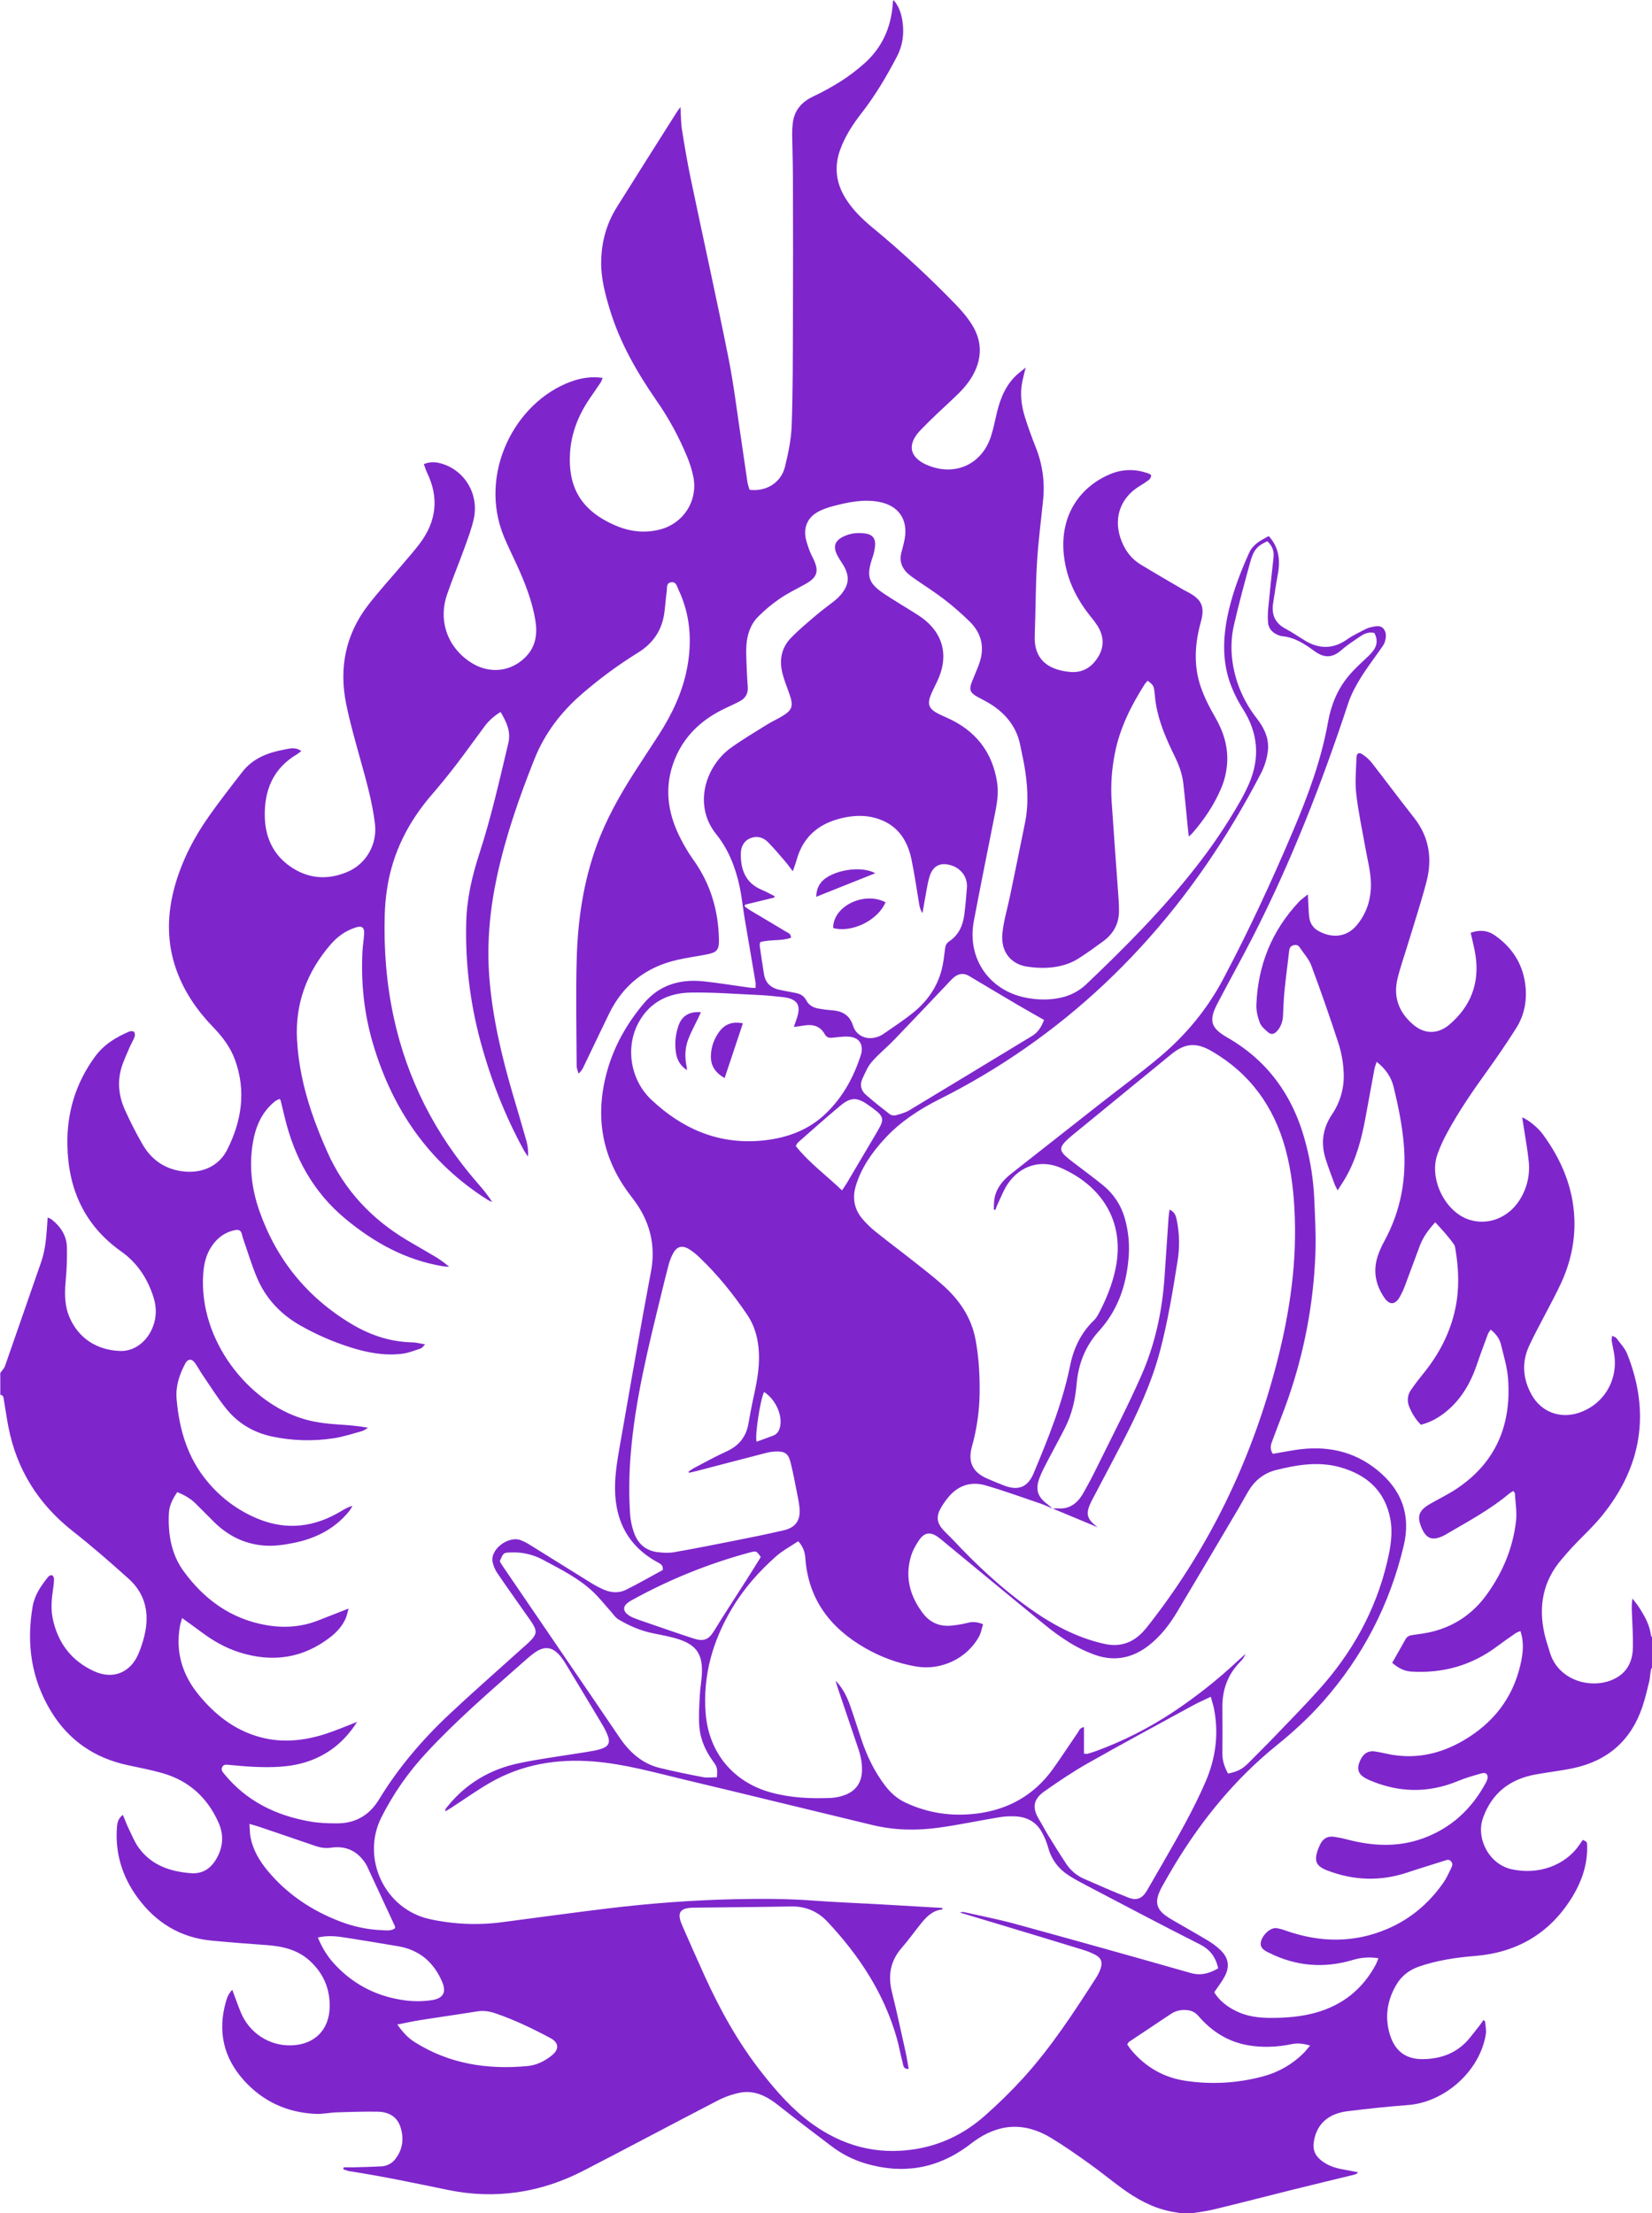 <?xml version="1.0" encoding="UTF-8" standalone="no"?>
<svg
   width="13664.947"
   height="18307.199"
   viewBox="0 0 13664.947 18307.199"
   version="1.1"
   xml:space="preserve"
   style="clip-rule:evenodd;fill-rule:evenodd;stroke-linejoin:round;stroke-miterlimit:2"
   id="svg38"
   sodipodi:docname="logo.svg"
   inkscape:version="1.1.1 (3bf5ae0d25, 2021-09-20)"
   xmlns:inkscape="http://www.inkscape.org/namespaces/inkscape"
   xmlns:sodipodi="http://sodipodi.sourceforge.net/DTD/sodipodi-0.dtd"
   xmlns="http://www.w3.org/2000/svg"
   xmlns:svg="http://www.w3.org/2000/svg"><defs
   id="defs42" /><sodipodi:namedview
   id="namedview40"
   pagecolor="#ffffff"
   bordercolor="#666666"
   borderopacity="1.0"
   inkscape:pageshadow="2"
   inkscape:pageopacity="0.0"
   inkscape:pagecheckerboard="0"
   showgrid="false"
   inkscape:zoom="0.03962778"
   inkscape:cx="-1728.5853"
   inkscape:cy="10762.652"
   inkscape:window-width="1920"
   inkscape:window-height="1137"
   inkscape:window-x="1912"
   inkscape:window-y="-8"
   inkscape:window-maximized="1"
   inkscape:current-layer="g36"
   fit-margin-top="0"
   fit-margin-left="0"
   fit-margin-right="0"
   fit-margin-bottom="0" />
    <g
   transform="matrix(5.556,0,0,5.556,-3318.291,-240.204)"
   id="g36">
        <g
   transform="matrix(1.155,0,0,1.155,-1059.76,-450.253)"
   id="g4">
            <path
   d="m 1435,2197 c 2,-2.88 4.84,-5.48 6,-8.68 15.64,-44.6 30.94,-89.32 46.56,-133.93 4.69,-13.37 6.3,-27.18 7.36,-41.14 0.4,-5.21 0.72,-10.43 1.14,-16.63 2.33,1.14 3.89,1.59 5.08,2.52 11.55,9.07 19.28,20.77 19.74,35.53 0.32,14.97 -0.24,29.94 -1.68,44.84 -1.39,15.83 -1.29,31.23 5.18,46.09 11.13,25.61 33.87,42.07 65.41,43.08 19.86,0.65 37.56,-14.74 43.59,-36.18 3.17,-11.29 2.56,-22.31 -1,-33.43 -7.62,-23.93 -20.93,-44.09 -41.39,-58.56 -47.73,-33.78 -68.62,-80.81 -69.52,-137.88 -0.66,-41.57 10.85,-79.38 35.55,-113.23 11.52,-15.79 27.12,-25.25 44.5,-32.57 1.73,-0.72 5,-0.52 6,0.63 1,1.15 1.34,4.43 0.63,6.26 -1.92,4.94 -4.76,9.52 -6.82,14.42 -3.74,8.87 -8,17.64 -10.56,26.86 -5,18 -2.74,35.89 4.8,52.71 6.8,15.19 14.37,30.03 22.68,44.46 11,19.16 27.48,31.31 49.86,34.71 25.29,3.85 48.21,-5.49 59.34,-27.53 18.69,-37 24.68,-75.74 10.1,-115.92 -5.91,-16.29 -16.13,-29.72 -28.06,-42.07 -20.37,-21.06 -36.83,-44.74 -47,-72.44 -13.54,-37.05 -12.73,-74.43 -1.83,-111.88 9.31,-32 24.56,-61.18 43.72,-88.24 13.66,-19.3 28.19,-38 42.72,-56.66 13.47,-17.32 32.58,-24.67 53.37,-28.55 7.39,-1.38 14.93,-3.95 22.54,1.89 -2,1.43 -3.61,2.86 -5.46,4 -30.9,18.21 -42.49,46.56 -41.58,80.88 0.69,26 10.62,48.2 32.31,63.48 23,16.25 48.27,18.25 74.07,7.37 24.52,-10.35 38.83,-35.78 35.58,-62.32 -3.58,-29.16 -11.76,-57.3 -19.59,-85.53 -6.31,-22.75 -12.78,-45.53 -17.47,-68.65 -9.42,-46.45 -0.89,-89.61 28.32,-127.49 14.22,-18.44 30.07,-35.63 45.12,-53.44 7.31,-8.66 14.86,-17.14 21.64,-26.2 21.26,-28.43 24.81,-58.81 9.14,-91.07 -1.65,-3.4 -2.66,-7.11 -4.1,-11 8.63,-3.61 16.1,-2.72 23.45,-0.46 29.79,9.15 47.73,39.56 40.92,70.81 -2.74,12.61 -7.37,24.87 -11.78,37.06 -7.35,20.35 -15.72,40.34 -22.73,60.8 -11.68,34.13 0.9,68.55 31.28,87.8 23.81,15.09 52.18,11.71 71,-8.44 12.55,-13.43 14.37,-29.63 11.5,-46.7 -4.17,-24.81 -13.34,-48 -23.74,-70.81 -5.53,-12.11 -11.51,-24 -16.61,-36.33 -33.41,-80.52 13.24,-173.19 86.16,-200 13.1,-4.81 26.29,-6.94 41,-4.89 -0.92,2.16 -1.46,4.27 -2.6,6 -4.6,6.94 -9.42,13.74 -14.11,20.63 -14.5,21.35 -23.85,44.64 -25.36,70.57 -2.41,41.58 12.16,73.92 60.59,93.9 17.95,7.41 36.78,9.25 55.83,4.23 29.66,-7.82 48.15,-36.16 42.81,-66.45 -1.76,-9.14 -4.46,-18.08 -8.06,-26.67 -10.6,-25.923 -24.04,-50.588 -40.09,-73.54 -25.12,-36.32 -46.91,-74.39 -59.81,-116.94 -6.1,-20.09 -11.43,-40.42 -11.1,-61.66 0.38,-25.19 6.81,-48.76 20.22,-70.16 25.65,-40.927 51.43,-81.78 77.32,-122.56 1.16,-1.84 2.54,-3.54 4.65,-6.47 0.67,10.75 0.52,20.05 1.95,29.11 3.37,21.34 7,42.68 11.42,63.83 16,76.55 33,152.9 48.34,229.59 7.17,35.86 11.45,72.3 16.95,108.49 2.65,17.44 5,34.93 7.68,52.37 0.54,3.5 1.85,6.88 2.71,10 21.43,2.69 40.65,-9.14 45.67,-29.59 4.27,-17.38 8,-35.29 8.66,-53.08 1.57,-44.61 1.45,-89.27 1.61,-133.92 0.21,-61.66 0.21,-123.327 0,-185 0,-19 -0.76,-38 -1,-57 -0.01,-4.323 0.23,-8.643 0.7,-12.94 1.62,-16.84 10.81,-27.92 25.85,-35.21 12.35,-5.812 24.34,-12.371 35.89,-19.64 11.25,-7.186 21.88,-15.294 31.78,-24.24 21.35,-19.45 32.61,-44.2 35.25,-72.92 0.18,-2 0.32,-4 0.51,-6 0.21,-0.599 0.48,-1.175 0.81,-1.72 7.58,8.94 10.48,19.29 11.77,30 1.78,14.86 -0.39,29.19 -7.42,42.67 -13.26,25.44 -27.81,50.07 -45.47,72.76 -11.3,14.51 -21.3,29.73 -27.67,47.2 -8.26,22.66 -5.38,43.85 7.43,63.94 9.06,14.21 21,25.8 33.88,36.47 37.8,31.189 73.8,64.489 107.84,99.74 7.8,8.11 15.3,16.87 21.13,26.44 12.85,21.07 12.61,42.94 0.56,64.53 -6.41,11.48 -15.37,20.82 -24.94,29.74 -14.37,13.4 -28.84,26.75 -42.46,40.9 -18.37,19.08 -14,36.22 10.8,45.88 34.6,13.46 68.23,-2.12 79.9,-37.48 3.43,-10.4 5.39,-21.28 8,-31.93 4.72,-19.11 12.17,-36.69 27.72,-49.76 2.42,-2 4.91,-4 9.15,-7.38 -1.81,7.47 -3.18,12.53 -4.25,17.64 -3.29,15.75 -1.37,31.25 3.35,46.34 4.06,13 8.74,25.86 13.77,38.53 8.65,21.4 11.96,44.58 9.66,67.54 -2.68,27.16 -6.33,54.27 -7.95,81.49 -1.87,31.25 -1.65,62.62 -2.92,93.91 -1.18,29.3 15.42,44.07 45.44,46.87 16.19,1.51 28.33,-6 36.56,-19.71 8,-13.34 7,-26.7 -1,-39.66 -2.7,-4.19 -5.67,-8.19 -8.89,-12 -18.16,-22.48 -30.5,-47.47 -34.22,-76.48 -6.91,-53.92 21,-91.27 59.9,-107.31 15.76,-6.5 31.79,-6.55 47.84,-1 1.73,0.6 4.56,2 4.51,2.94 -0.19,2.17 -1.22,4.19 -2.86,5.62 -4,3 -8.16,5.76 -12.47,8.29 -23.52,14.46 -32.94,39.24 -24.65,65.57 4.65,14.79 13,27.09 26.38,35.25 18.47,11.29 37.24,22.07 55.89,33 1.43,0.84 3,1.53 4.43,2.3 18.59,9.8 22.77,18.85 17.18,39.12 -7.69,27.94 -9.45,56 0.09,83.62 4.52,13.1 10.9,25.74 17.88,37.75 10.83,18.64 17.38,38 16.06,59.79 -0.67,11.32 -3.29,22.44 -7.74,32.87 -9.06,21.37 -21.83,40.39 -37.06,57.82 -1,1.17 -2.27,2.17 -4.66,4.43 -0.6,-5.4 -1.05,-9.24 -1.44,-13.09 -1.86,-18.54 -3.51,-37.11 -5.65,-55.62 -1.42,-12.35 -5.74,-23.88 -11.21,-35 -10.57,-21.56 -20.19,-43.51 -24.14,-67.44 -0.86,-5.25 -1.21,-10.58 -1.83,-15.86 -0.86,-7.21 -1.7,-8.55 -8.71,-13.87 -1.35,1.36 -2.59,2.82 -3.72,4.36 -17.66,27.7 -32.24,56.78 -38.6,89.33 -4.06,20.28 -5.47,41.01 -4.18,61.65 2.82,42.53 6.06,85 9.08,127.53 0.31,4.32 0.38,8.66 0.44,13 0.23,17 -7,30.24 -20.52,40.12 -10.48,7.67 -21,15.31 -32,22.29 -5.63,3.52 -11.72,6.24 -18.09,8.09 -15.57,4.59 -31.53,4.55 -47.52,2.25 -19.64,-2.83 -34.66,-17.64 -32.15,-43.07 1.59,-16.12 6.47,-31.9 9.76,-47.86 6.53,-31.61 13.08,-63.21 19.44,-94.85 5.06,-25.22 3.17,-50.39 -1.29,-75.46 -1.34,-7.53 -3.21,-15 -4.56,-22.5 -4.22,-23.42 -17.36,-40.74 -36.82,-53.59 -6.09,-4 -12.75,-7.17 -19.14,-10.75 -9,-5 -10.6,-9.19 -6.84,-18.79 2.91,-7.44 6.21,-14.72 9,-22.19 7.83,-20.71 4.47,-39.57 -11.18,-55.24 -10.39,-10.31 -21.41,-19.95 -33,-28.88 -11.82,-9.19 -24.57,-17.17 -36.87,-25.74 -3.64,-2.35 -7.1,-4.94 -10.38,-7.77 -7.91,-7.37 -11.18,-16.32 -8.33,-27.12 1.53,-5.79 3.13,-11.59 4.21,-17.47 4.61,-25.14 -7.9,-43.2 -33.06,-47.88 -20.22,-3.76 -39.77,0.42 -59.16,5.49 -6.13,1.53 -12.09,3.69 -17.79,6.44 -14.78,7.38 -20.88,20.47 -17.22,36.51 1.42,5.47 3.19,10.85 5.3,16.09 1.14,2.77 2.42,5.48 3.84,8.12 8.34,17 5.67,24.89 -11.18,34.05 -10.82,5.89 -22,11.4 -32.08,18.34 -9.83,6.76 -19,14.41 -27.41,22.87 -10,10 -14.34,23.33 -15.23,37.19 -0.74,11.58 0.27,23.28 0.65,34.92 0.2,6.32 0.7,12.62 1.11,18.93 0.55,8.24 -3.12,14.23 -10.17,18 -6.45,3.45 -13.17,6.39 -19.77,9.56 -27.28,13.12 -49,32.13 -61.83,60 -15.15,32.93 -13.63,66.15 0.94,98.68 5.9,13.03 13.04,25.46 21.34,37.11 21.75,30.74 31.66,65 32.34,102.18 0.24,13 -2.72,16.32 -15.6,18.86 -12.88,2.54 -25.64,4.2 -38.28,7.1 -40.14,9.18 -69.63,32.15 -87.72,69.32 -11.07,22.75 -21.93,45.61 -32.91,68.41 -1.45,3.38 -3.67,6.39 -6.48,8.77 -0.85,-3.25 -2.42,-6.49 -2.43,-9.75 -0.19,-46.32 -1.25,-92.68 0.1,-139 1.45,-49.75 8.64,-98.82 25.92,-145.93 12.35,-33.66 29.81,-64.67 49.1,-94.72 10.07,-15.71 20.46,-31.21 30.54,-46.91 17.24,-26.83 30.88,-55.25 36.8,-86.84 6.48,-34.59 4.06,-68.33 -11.18,-100.51 -2,-4.14 -2.9,-10.74 -9.67,-9.62 -6.31,1 -4.9,7.14 -5.48,11.46 -1.24,9.22 -1.86,18.53 -3.08,27.76 -3,22.61 -14.62,39.57 -34,51.52 -25.5,15.81 -49.7,33.63 -72.36,53.3 -26.95,23.27 -48,51 -61.17,84.06 -19.48,48.89 -36.79,98.54 -48,150.11 -9.38,43.21 -13.5,86.85 -10.09,131.05 4,51 15.61,100.56 29.94,149.54 6,20.44 12.15,40.82 17.9,61.33 1.82,6.57 2.5,13.4 2,20.2 -1.9,-2.94 -4,-5.77 -5.67,-8.83 -24.41,-44.62 -42.66,-91.71 -55.84,-140.77 -13.32,-49.62 -19.42,-100.91 -18.09,-152.27 0.74,-30.59 7.54,-60 17,-88.95 15.19,-46.58 25.83,-94.34 37.21,-141.92 3.64,-15.23 -2.15,-27.12 -9.9,-40.34 -8.22,4.81 -15.36,11.25 -21,18.92 -12.16,16.28 -23.89,32.89 -36.26,49 -9.94,12.94 -20.23,25.65 -30.91,38 -30.37,35 -50.86,74.77 -58,120.83 -1.76,11.18 -2.81,22.46 -3.16,33.77 -1.33,44.77 2.06,89.13 11.56,133 17.36,80.22 53.6,150.79 107.2,212.68 6.94,8 13.91,16 19.78,25.53 -2.15,-1.1 -4.42,-2 -6.46,-3.32 -75,-47.51 -121.85,-115.71 -147,-200 -11.65,-39 -15.84,-78.89 -13.84,-119.47 0.38,-7.64 1.69,-15.23 2.18,-22.87 0.54,-8.5 -2.87,-10.9 -10.8,-8.38 -13,4.16 -23.47,11.59 -32.51,22.08 -30.34,35.19 -45.63,75.72 -43.22,122.09 1.64,31.69 8.39,62.71 18.45,92.8 5.9,17.64 12.93,35 20.47,52 21.77,49.12 56.81,86.52 102.67,114 11.14,6.68 22.48,13 33.65,19.65 7.42,4.21 14.41,9.14 20.86,14.72 -2.64,-0.19 -5.32,-0.16 -7.92,-0.59 -48.08,-8 -88.92,-30.57 -126,-61.37 -41.42,-34.43 -65.53,-79 -78,-130.55 -1.79,-7.41 -3.55,-14.83 -5.35,-22.24 -0.07,-0.28 -0.43,-0.49 -1.46,-1.6 -1.87,1 -4.24,1.92 -6.09,3.43 -17,13.85 -24.75,32.53 -28.24,53.52 -5,30 -1.43,59.26 8.53,87.59 22,62.71 61.67,111.46 118.75,145.63 24.07,14.41 50.08,23.1 78.49,23.67 4.88,0.1 9.72,1.5 16.34,2.59 -2.66,2.56 -3.88,4.69 -5.62,5.26 -7.84,2.59 -15.7,5.8 -23.79,6.82 -22.89,2.88 -45.14,-1.41 -66.92,-8.27 -22.25,-7.03 -43.7,-16.37 -64,-27.86 -25.82,-14.57 -45.27,-35.16 -56.67,-62.53 -6.77,-16.23 -11.83,-33.18 -17.62,-49.82 -0.63,-1.89 -1.17,-3.82 -1.6,-5.77 -1.16,-5.05 -4.43,-6 -9,-5.08 -12.81,2.61 -22.4,9.82 -29.67,20.41 -7.4,10.79 -10.25,23.06 -11.14,35.83 -6,85.66 58.25,165.73 129.11,187.06 14.79,4.45 29.94,6.23 45.25,7.23 12.51,0.81 25,1.67 38.17,4.24 -2.69,1.49 -5.23,3.56 -8.11,4.35 -12.16,3.35 -24.26,7.4 -36.68,9.21 -26.41,4.01 -53.32,3.2 -79.44,-2.4 -23.7,-5.17 -43.54,-17 -58.59,-35.69 -11.25,-14 -20.75,-29.33 -30.9,-44.16 -3.39,-4.94 -6.12,-10.34 -9.65,-15.17 -4.07,-5.57 -9.12,-5 -12.3,1 -7.53,14.32 -12.58,28.95 -11.15,45.8 3.37,39.44 14.07,75.9 40,106.72 17.54,21.14 40.05,37.61 65.51,47.92 37,15 72.35,10.31 106.15,-9.9 4.53,-2.71 9,-5.42 14.91,-7 -1.05,2.13 -2.27,4.18 -3.62,6.14 -18.55,23.26 -43.44,35.8 -72,41.58 -13.34,2.7 -26.79,4.61 -40.65,3.18 -24.31,-2.49 -44.49,-13 -61.71,-29.81 -8.33,-8.15 -16.36,-16.62 -24.73,-24.74 -6.49,-6.3 -14.31,-10.52 -23,-14.16 -6,8.86 -10.42,17.25 -10.86,27.85 -1.12,26.73 3.14,52.25 19,74.08 26.39,36.29 60.85,61.41 105.89,69.46 23,4.1 45.78,2.71 67.8,-6 12.33,-4.88 24.7,-9.66 39,-15.26 -1.67,5.66 -2.37,9.85 -4.11,13.56 -4.32,9.2 -11,16.69 -18.93,22.92 -35.68,27.88 -75.19,33.44 -117.86,19.91 -18,-5.71 -34.07,-15 -49.1,-26.26 -7.66,-5.74 -15.48,-11.26 -24.65,-17.91 -1.25,4.71 -2.28,7.7 -2.82,10.79 -5.78,33.33 3.27,62.67 24.48,88.49 19.83,24.13 43.49,43.19 73.74,52.74 30,9.48 59.94,6.88 89.39,-2.63 13.5,-4.37 26.57,-10 40.83,-15.5 -16,25.19 -37.09,42.37 -64.72,51.39 -22.6,7.37 -45.9,7.5 -69.26,6.48 -10.64,-0.47 -21.24,-1.64 -31.86,-2.53 -3,-0.25 -6.08,-0.68 -7.89,2.64 -2,3.65 0,6.1 2.25,8.84 28.79,35.4 67,53.9 111.06,61.59 11.4,2 23.2,2.39 34.81,2.36 23.51,0 41.53,-10.53 53.77,-30.68 24.94,-41 55.84,-77.23 90.71,-109.95 30.36,-28.5 61.74,-55.92 92.66,-83.83 4.45,-4 9.12,-7.83 13.18,-12.22 6.59,-7.14 7,-11.43 2,-19.75 -2.71,-4.57 -6,-8.82 -9,-13.18 -12.42,-17.74 -25,-35.36 -37.19,-53.27 -2.72,-4.15 -4.67,-8.75 -5.76,-13.59 -3.94,-16.88 20.79,-34.69 36.29,-28.5 3.41,1.32 6.71,2.93 9.84,4.83 27.18,16.85 54.25,33.87 81.46,50.67 5.36,3.35 10.98,6.24 16.81,8.66 9,3.65 18.64,4.09 27.28,-0.2 16.33,-8.09 32.15,-17.21 47.59,-25.58 0.63,-5.77 -2.37,-7.65 -5.75,-9.44 -41.58,-22.17 -57.6,-58.66 -55.67,-103.66 0.91,-21.15 5.31,-42.22 8.91,-63.19 8.79,-51.17 18,-102.27 27.11,-153.39 3.33,-18.67 7,-37.28 10.37,-56 5.55,-31 -0.62,-59.56 -18.24,-85.64 -2.42,-3.59 -5,-7.06 -7.67,-10.49 -38.09,-49.21 -47.36,-103.85 -30.25,-163.19 9.19,-31.84 25.43,-60 46.69,-85.3 20.27,-24.09 47,-31.69 77.22,-28.47 19.52,2.07 38.9,5.36 58.36,8 2.55,0.35 5.16,0.36 8.49,0.57 0,-2.8 0.31,-5 0,-7.15 -4.59,-27.24 -9.35,-54.45 -13.91,-81.7 -2.36,-14.09 -3.75,-28.38 -6.74,-42.33 -5.21,-24.38 -14.43,-47.67 -30,-67 -30.45,-37.72 -13.34,-88 18.42,-111.08 15.07,-10.92 31.21,-20.37 47,-30.26 5.92,-3.7 12.33,-6.6 18.37,-10.13 14.43,-8.43 16.12,-13.51 10.44,-29.54 -3.11,-8.77 -6.63,-17.46 -8.93,-26.44 -4.32,-16.91 -1.38,-32.82 10.89,-45.53 10.14,-10.5 21.47,-19.88 32.6,-29.38 7.85,-6.69 16.3,-12.68 24.36,-19.13 2.59,-2.09 4.99,-4.42 7.15,-6.95 11,-12.81 12,-23.92 3.5,-38.42 -2.53,-4.3 -5.57,-8.33 -7.81,-12.77 -5.81,-11.52 -3.12,-18.88 8.38,-24.31 9.06,-4.28 18.57,-5.11 28.31,-3.66 8.1,1.2 12.54,6.08 12.13,14.34 -0.37,5.62 -1.52,11.16 -3.4,16.47 -8.26,24.34 -5.63,33.14 15.58,47.24 11.65,7.74 23.71,14.86 35.56,22.31 4.51,2.84 9.1,5.59 13.36,8.77 25.68,19.21 33.29,46.47 21.17,76.16 -2.89,7.08 -6.67,13.79 -9.72,20.81 -6,13.83 -3.78,19.81 9.61,26.57 3.56,1.8 7.26,3.33 10.9,5 36.22,16.23 58.06,43.69 64.14,83.06 1.95,12.61 0.23,25.22 -2.25,37.72 -9.33,47 -18.83,94 -27.75,141.06 -9.09,48 19.81,89.81 67.66,98.89 14.57,2.76 29.11,3.14 43.66,0 12.5,-2.48 24.06,-8.43 33.35,-17.16 49.77,-47.36 98.21,-96 140.67,-150.19 21.3,-26.93 40.55,-55.42 57.57,-85.24 4.49,-7.79 8.54,-15.83 12.11,-24.08 14,-33.1 11.33,-64.72 -8,-95.31 -7.01,-10.9 -12.74,-22.58 -17.07,-34.8 -10.49,-30.53 -8.55,-61.68 -1.33,-92.64 6.07,-26 15.7,-50.87 26.7,-75.15 2,-4.31 5.6,-8.25 9.36,-11.26 4.6,-3.69 10.14,-6.22 15.43,-9.34 13.12,14.39 15.09,30.84 11.83,48.7 -2.28,12.44 -4.15,25 -6.1,37.44 -2.32,14.8 2,25.94 15.94,33.3 8.81,4.66 17,10.49 25.59,15.59 18.49,11 36.43,10.55 54.23,-2.13 6.73,-4.79 14.39,-8.3 21.76,-12.15 2.92,-1.6 6.06,-2.77 9.31,-3.47 5.15,-1 11,-2.67 15.11,1.81 4.48,4.87 3.72,11.27 2.07,17.1 -0.87,3.1 -3,5.9 -4.91,8.62 -8.91,12.87 -18.53,25.3 -26.7,38.62 -6.22,10.12 -12,20.9 -15.67,32.13 -34.16,103.54 -73.69,204.86 -123.41,302 -14.56,28.46 -30.19,56.36 -45,84.68 -11.69,22.3 -8.88,31.82 12.64,44.16 54.71,31.39 86.91,79.16 101.85,139.53 5.68,22.26 9.08,45.05 10.15,68 1,24.29 2.43,48.66 1.41,72.9 -2.53,62.98 -14.32,125.24 -35,184.78 -6.12,17.59 -13.17,34.87 -19.62,52.35 -2.15,5.82 -5.18,11.8 -0.11,19.07 9.33,-1.64 19,-3.51 28.77,-5 39,-6 74.87,0.65 106.16,26.23 31.14,25.46 43.05,57.6 33.76,96.9 -17.89,75.7 -52.55,142.76 -104,201.18 -18.14,20.54 -38.23,39 -59.54,56.21 -53.23,43 -95.91,95.11 -131.28,153.41 -5.71,9.4 -11.12,19 -16.54,28.53 -1.65,2.89 -3.08,5.9 -4.27,9 -4.6,12 -2.33,20.29 7.87,28.17 3.48,2.57 7.12,4.9 10.9,7 14.68,8.54 29.53,16.82 44.08,25.58 5.74,3.39 11.1,7.39 16,11.91 11.12,10.46 12.93,21.82 5.59,35.22 -3.64,6.65 -8.4,12.69 -13.13,19.73 6.77,11 16.61,18.47 28.08,24.15 13.46,6.67 28.07,8.7 42.71,8.82 20.66,0.18 41.28,-1.28 61.33,-7.07 33.74,-9.76 58.99,-30.06 75.76,-60.89 1.38,-2.53 2.3,-5.29 3.84,-8.88 -11.07,-1.86 -22.43,-1.1 -33.15,2.23 -37.09,11 -73,8.17 -107.71,-9.19 -2.44,-1.04 -4.76,-2.36 -6.9,-3.94 -1.8,-1.41 -3.14,-3.34 -3.83,-5.52 -2.07,-9.32 10.57,-23.52 20.05,-22.41 4.27,0.67 8.45,1.8 12.47,3.37 43.85,15.28 87.41,16.06 130.61,-2.43 29.92,-12.81 53.73,-33.12 72.21,-59.69 4,-5.69 6.82,-12.19 9.89,-18.46 1.45,-3 2.65,-6.13 -0.39,-9.2 -2.76,-2.79 -5.43,-1.37 -8.27,-0.46 -15.86,5.05 -31.8,9.84 -47.58,15.12 -34.9,11.66 -69.41,10.5 -103.62,-2.69 -14.12,-5.45 -17.05,-12.09 -11.88,-26.53 0.91,-2.5 1.96,-4.94 3.15,-7.32 3.51,-7 9.22,-10.53 17.06,-9.51 5.93,0.8 11.79,1.97 17.57,3.51 32.59,8.59 65.15,10.3 97.36,-1.31 36.44,-13.14 63,-37.78 81.27,-71.67 0.82,-1.44 1.49,-2.96 2,-4.54 1.72,-5.7 -1.45,-9.43 -7.15,-7.79 -10.23,2.93 -20.57,5.77 -30.36,9.85 -38.76,16.14 -77.13,15.31 -115.4,-1.42 -0.31,-0.13 -0.59,-0.32 -0.89,-0.46 -13.1,-5.94 -15.72,-13.68 -9.14,-26.37 3.82,-7.36 9.72,-11 17.9,-9.79 7.56,1.09 15,3.1 22.52,4.35 32.67,5.43 63,-1.8 91.21,-18.14 38.43,-22.27 64.14,-54.59 74.09,-98.39 3.17,-14 4.91,-28.17 -0.15,-43 -2.34,1.06 -4.54,1.7 -6.34,2.94 -7.95,5.49 -15.91,11 -23.63,16.78 -32.84,24.67 -69.88,35 -110.65,32.54 -9.21,-0.57 -17.1,-4.65 -24.61,-11.3 5.84,-10.33 11.6,-20.4 17.25,-30.53 2,-3.58 5,-4.74 9,-5.28 8.89,-1.22 17.86,-2.4 26.52,-4.64 28.51,-7.35 51.47,-23.31 68.69,-47 20.69,-28.51 34.17,-60.27 38.14,-95.38 1.33,-11.71 -0.82,-23.83 -1.49,-35.75 0,-0.79 -1,-1.53 -2,-2.82 -1.71,0.88 -3.35,1.88 -4.92,3 -25.68,21.56 -55.19,37.17 -83.94,54 -0.87,0.49 -1.77,0.93 -2.69,1.32 -13.11,5.78 -20.61,2.88 -26.39,-10.21 -6.72,-15.2 -4.15,-23 10.49,-31.46 11.54,-6.64 23.63,-12.45 34.67,-19.83 50.56,-33.84 70.5,-82.49 66,-141.81 -1.11,-14.77 -5.65,-29.33 -9.13,-43.86 -1.81,-7.59 -6.41,-13.73 -13.25,-19.23 -1.37,2.15 -2.87,3.8 -3.59,5.74 -4.86,13.1 -9.76,26.2 -14.25,39.43 -8,23.48 -19.92,44.32 -39.32,60.28 -9.61,7.91 -20.19,14 -32.84,17.16 -6.75,-6.86 -11.97,-15.08 -15.32,-24.1 -2.74,-7 -1.72,-14.93 2.71,-21 4.93,-7.09 10.17,-14 15.64,-20.71 20.31,-24.94 34.86,-52.67 41.45,-84.34 5.3,-25.49 4.35,-51 0,-76.46 -0.34,-2 -0.65,-4.15 -1.74,-5.7 -7.06,-10 -15.26,-19.08 -24.25,-28.68 -8.67,9.65 -15.52,18.91 -19.7,29.89 -6.38,16.8 -12.4,33.74 -18.78,50.54 -1.96,5.44 -4.37,10.72 -7.19,15.77 -6,10.43 -13.17,10.87 -19.92,1 -11.4,-16.61 -14.89,-34.74 -8.35,-54.13 2.15,-6.29 4.85,-12.39 8.07,-18.21 21.67,-39.49 29.23,-81.64 25.28,-126.34 -2.18,-24.65 -7.16,-48.69 -12.93,-72.65 -3.16,-13.11 -10.33,-23.46 -21.93,-32.73 -1.2,3.75 -2.35,6.38 -2.86,9.12 -4,21.59 -7.89,43.21 -11.92,64.8 -4.84,26 -11.6,51.32 -24.76,74.52 -3.1,5.47 -6.63,10.7 -10.73,17.27 -1.65,-3.25 -3,-5.34 -3.84,-7.62 -4.11,-11.25 -8.5,-22.41 -12,-33.85 -6.09,-20 -3.24,-38.88 8.45,-56.27 11.15,-16.42 16.44,-36.13 15,-55.93 -0.65,-11.97 -2.79,-23.81 -6.38,-35.24 -11.04,-33.84 -22.77,-67.45 -35.2,-100.83 -3.16,-8.49 -9.88,-15.67 -15,-23.44 -1.89,-2.89 -4.44,-3.62 -7.78,-2.8 -3.84,0.94 -5.34,3.32 -5.77,7.09 -1.91,16.86 -4.22,33.69 -5.93,50.57 -1.1,10.92 -1.53,21.91 -2,32.88 -0.35,7.6 -2.57,14.34 -7.65,20.09 -3.34,3.79 -7.46,5.15 -11.36,1.79 -4.18,-3.6 -9,-7.59 -10.88,-12.44 -2.8,-7.29 -4.76,-15.53 -4.46,-23.27 1.94,-50.87 19.81,-95.4 54.88,-132.66 2.8,-3 6.28,-5.3 11.48,-9.61 0.3,6.46 0.43,10.28 0.68,14.09 0.36,5.63 0.38,11.33 1.31,16.87 1.17,7.07 5.63,13.17 12,16.44 17.27,9.41 35.89,8 48.86,-7.44 11.52,-13.7 17.43,-29.73 18.34,-47.61 0.91,-17.88 -4,-35 -7.06,-52.33 -4.1,-23.27 -9.16,-46.43 -11.81,-69.86 -1.73,-15.42 -0.15,-31.24 0.39,-46.87 0.2,-5.48 3.44,-6.78 8.16,-3.41 4.16,2.79 7.9,6.15 11.1,10 18.43,23.65 36.29,47.75 54.87,71.29 19.8,25.07 23.82,53.17 15.93,83.07 -7,26.68 -15.7,52.94 -23.68,79.38 -4.52,15 -9.8,29.75 -13.5,44.92 -5.86,24 1.93,44.09 20.67,59.75 14.56,12.18 31.63,12.1 46.45,-0.63 27.38,-23.51 38.84,-53.39 33.35,-89.27 -1.45,-9.46 -4,-18.76 -6.18,-28.86 11.2,-4.07 21.59,-3.29 30.78,3.07 21.82,15.11 35.73,35.68 39.4,62.28 2.82,20.42 -0.48,40.12 -11.57,57.64 -11.92,18.84 -24.52,37.29 -37.55,55.38 -18.52,25.71 -36.46,51.77 -51.53,79.66 -4.98,9.04 -9.21,18.47 -12.63,28.21 -10.68,31.32 10.21,73.46 40.87,83.49 24.16,7.89 50.27,-2 65,-24.82 9.72,-14.97 13.96,-32.85 12,-50.59 -1.48,-14.88 -4.28,-29.64 -6.51,-44.45 -0.59,-3.91 -1.24,-7.83 -1.9,-12 8.28,3.43 20.16,13.11 26.55,21.8 23.81,32.4 39.11,68.16 40.73,108.75 1.12,28.37 -4.77,55.71 -16.41,81.57 -6.69,14.86 -14.71,29.12 -22.14,43.64 -6.67,13 -13.86,25.85 -19.92,39.17 -9.63,21.17 -7.89,42.22 3.21,62.39 12.29,22.34 36.43,31.57 60.66,23.67 32.94,-10.73 52,-43.3 45.58,-78 -0.91,-4.91 -2.06,-9.78 -2.83,-14.71 -0.28,-1.78 0.25,-3.68 0.5,-6.67 2.51,1.32 4.64,1.76 5.59,3.06 4.88,6.66 10.95,12.95 13.92,20.44 30.13,75.84 18.61,145.58 -32.69,208.61 -11.53,14.17 -25.19,26.59 -37.76,39.94 -4.79,5.09 -9.27,10.47 -13.85,15.76 -24.62,28.49 -30.49,61.32 -22.19,97.28 1.79,7.76 4.5,15.31 6.76,23 9.6,32.67 45.47,45.88 73.9,37.68 20.77,-6 32.52,-20.56 33.12,-43.42 0.38,-15 -0.76,-29.95 -1.26,-44.93 -0.21,-5.94 -0.55,-11.88 0.76,-18.71 2.87,3.84 6,7.52 8.56,11.54 7.05,10.95 13.43,22.22 15.19,35.49 0.19,1.49 1.54,2.83 2.35,4.24 v 36 c -0.84,1.67 -2.12,3.26 -2.45,5 -0.89,4.9 -1,10 -2.14,14.78 -2.67,11 -5.23,22 -8.85,32.72 -14.62,43.09 -44.57,69.36 -88.93,78.83 -16.25,3.46 -32.85,5.2 -49.2,8.25 -32.66,6.07 -55.65,23.78 -67.18,55.73 -9.54,26.42 7.72,59.79 36.52,66.27 34,7.65 70,-4.13 88.8,-33.15 1.06,-1.63 2.3,-3.13 3.39,-4.62 5.36,2.53 5.33,2.53 5.46,7.74 0.64,25.26 -7.8,48 -21,68.73 -28.64,45 -70.39,68.73 -123.18,73.13 -24.65,2 -48.91,5.55 -72.39,13.63 -12.48,4.3 -22.47,11.86 -29.15,23.1 -11.94,20.12 -15.45,41.68 -8.63,64.35 6.44,21.4 20.55,32.22 42.79,31.93 23.66,-0.3 44.41,-8.08 59.91,-26.94 4.65,-5.67 9.14,-11.46 13.64,-17.25 1.53,-2 2.86,-4.08 4.28,-6.12 l 2.13,1.36 c 0.41,5.59 1.9,11.35 1,16.73 -7.49,47.38 -52.71,87.87 -100.6,91.43 -25.88,1.93 -51.71,4.73 -77.48,7.89 -26,3.18 -40.8,17.69 -43.76,40.52 -1.21,9.27 1.74,16.23 8.61,22.06 8.4,7.15 18.31,10.61 29,12.43 6.6,1.12 13.14,2.52 19.71,3.8 -1.53,1.63 -3.54,2.74 -5.73,3.19 -25.85,6.32 -51.75,12.51 -77.58,18.93 -34.23,8.51 -68.36,17.41 -102.64,25.67 -11.27,2.71 -22.89,3.94 -34.35,5.85 h -2 c -6.86,-1.14 -13.77,-2.06 -20.58,-3.47 -23.31,-4.86 -43.53,-16.3 -62.46,-30.2 -14,-10.26 -27.36,-21.28 -41.47,-31.32 -16,-11.39 -32.11,-22.74 -48.9,-32.91 -34.6,-21 -68.13,-18.87 -100.67,5.19 -2.41,1.79 -4.75,3.66 -7.17,5.44 -40.18,29.39 -84.25,36.28 -131.68,22.18 -15.69,-4.7 -30.41,-12.17 -43.46,-22.07 -23.13,-17.45 -46.18,-35 -68.87,-53 -14.7,-11.66 -30.56,-19.78 -49.59,-16.1 -10.39,2.18 -20.43,5.81 -29.8,10.8 -57.37,29.67 -114.33,60.16 -171.74,89.76 -55.18,28.46 -113.77,37.28 -174.55,24.76 -42.38,-8.73 -84.67,-17.66 -127.44,-24.24 -2.59,-0.4 -5,-1.63 -7.57,-2.47 0.17,-0.82 0.33,-1.64 0.5,-2.46 4.22,0 8.44,0.1 12.65,0 12,-0.34 24,-0.56 35.9,-1.25 6.79,-0.26 13.15,-3.42 17.47,-8.67 10.24,-12.67 12.13,-27.26 7.06,-42.39 -4.65,-13.87 -16,-19.22 -29.68,-19.4 -17.29,-0.23 -34.6,0.28 -51.88,0.85 -9.31,0.3 -18.64,2.4 -27.87,2 -36.62,-1.78 -67.83,-16 -92.39,-43.4 -26.3,-29.34 -33.85,-63.35 -23,-101.28 1.49,-5.21 3.39,-10.4 8.19,-15.25 3.83,10.25 7,19.34 10.61,28.26 11.11,27.6 37.57,44.68 66.74,43.28 29.17,-1.4 47.58,-20.18 48.19,-49.35 0.5,-23.63 -8.1,-43.52 -25.58,-59.52 -15.61,-14.3 -34.76,-18.76 -55.11,-20.27 -23.9,-1.77 -47.8,-3.54 -71.66,-5.83 -40.23,-3.85 -71.79,-23.25 -95.37,-55.53 -19.74,-27 -29.12,-57.36 -26.47,-91 0.44,-5.7 1.65,-11 7.6,-15.57 2.83,6.77 5.11,12.93 8,18.82 3.9,8.06 7.33,16.57 12.55,23.72 16.38,22.46 40.23,30.49 66.78,32.65 15.5,1.26 26.08,-6 33.48,-19 8.51,-14.92 9.48,-30.38 2.58,-46 -14.44,-32.69 -38.68,-54.6 -73.27,-64.22 -14.4,-4 -29.13,-6.88 -43.77,-10 -42.61,-9.11 -75.92,-31.79 -98.66,-68.94 -25.63,-41.88 -32.27,-87.33 -24,-135.51 2.64,-15.26 10.95,-26.92 20.09,-38.4 1,-1.27 3.5,-2.44 4.82,-2 1.32,0.44 2.62,2.83 2.67,4.42 0.01,3.65 -0.29,7.3 -0.9,10.9 -1.86,13.22 -3.62,26.4 -0.93,39.74 6.46,31.92 24.09,55.32 53.75,68.8 24,10.91 46.39,1.85 56.78,-22.32 3.27,-7.65 5.88,-15.57 7.81,-23.66 6.74,-28 1.77,-53.39 -20.12,-73.14 -23.49,-21.18 -47.41,-42 -72.25,-61.54 -44.29,-34.9 -72.28,-79.35 -83,-134.66 -2.21,-11.43 -3.84,-23 -5.76,-34.45 -0.49,-2.92 -0.5,-6.21 -4.61,-6.62 z m 1356.68,175 c -5.17,-2.19 -10.23,-4.7 -15.53,-6.51 -23.62,-8 -47.09,-16.57 -71,-23.52 -19.37,-5.62 -36.21,0.21 -48.94,16.25 -3.34,4.14 -6.35,8.54 -9,13.16 -6.05,10.81 -5,19.06 3.48,28.24 4.06,4.41 8.55,8.42 12.64,12.79 29.89,31.94 61.71,61.72 97.33,87.25 29.74,21.32 61.42,38.54 97.54,46.57 19.7,4.38 36.2,-1.06 49.78,-15.64 4.3,-4.62 8.11,-9.72 12,-14.73 74.14,-96.24 125.76,-203.55 157.47,-320.63 17.5,-64.57 28.4,-130 26.24,-197.23 -1,-30.37 -4.09,-60.46 -12.11,-89.85 -14.88,-54.49 -45.67,-97.15 -94.85,-125.8 -20.19,-11.76 -34.53,-10.63 -52.35,3.92 -42.58,34.76 -85.12,69.57 -127.61,104.43 -3.39,2.7 -6.58,5.63 -9.57,8.77 -6.44,6.95 -6.3,11.18 0.73,17.83 3.72,3.33 7.61,6.47 11.65,9.41 12.39,9.55 25.1,18.73 37.18,28.66 13.04,10.6 22.58,24.89 27.36,41 5.21,17.6 6.93,36.05 5.08,54.31 -3.18,34.76 -14.11,66 -38.08,92.38 -17.57,19.31 -26.62,42.61 -28.79,68.74 -1.61,19.36 -5.92,38.19 -14.75,55.66 -7.06,14 -14.68,27.63 -21.86,41.53 -4,7.68 -8.19,15.32 -11.19,23.39 -5.62,15.1 -2.4,24.4 10.44,33.95 2.34,1.75 4.42,3.85 6.62,5.78 z m 213.22,592.53 c -3.28,-14.69 -10.46,-24.28 -23.7,-31 -49.34,-24.91 -98.18,-50.83 -147.17,-76.45 -7.07,-3.7 -14.12,-7.52 -20.87,-11.77 -13.78,-8.68 -23.12,-20.66 -27.47,-36.67 -1.99,-7.03 -4.81,-13.79 -8.41,-20.15 -7,-12.64 -18.61,-18.89 -32.74,-19.83 -7.31,-0.47 -14.65,-0.11 -21.88,1.08 -25.94,4.26 -51.68,9.78 -77.7,13.38 -28.53,3.95 -57.21,3.51 -85.41,-3.27 -80.58,-19.37 -161,-39.18 -241.66,-58.38 -39.13,-9.31 -77.89,-20.45 -118.33,-23.65 -47.07,-3.73 -91.74,3.61 -132.93,27.21 -17.31,9.91 -33.59,21.64 -50.35,32.51 -2.35,1.52 -4.83,2.86 -7.75,4.58 0.2,-1.66 0.1,-2.37 0.38,-2.84 0.71,-1.12 1.5,-2.2 2.35,-3.22 24.15,-30.12 55.75,-48.46 93.08,-56.18 28.65,-5.92 57.76,-9.57 86.65,-14.34 6.23,-1 12.54,-2 18.52,-3.94 9.74,-3.15 12,-8.23 8.31,-17.62 -1.85,-4.63 -4.08,-9.11 -6.67,-13.38 -15.72,-26.3 -31.52,-52.56 -47.41,-78.77 -2.02,-3.45 -4.31,-6.74 -6.83,-9.84 -10,-12 -20.29,-13.54 -33.15,-4.39 -6.22,4.42 -11.89,9.66 -17.63,14.73 -41.72,36.83 -83.86,73.21 -121.73,114.14 -23.24,24.89 -42.82,52.95 -58.16,83.34 -26.52,52.95 4.35,118.33 62.1,131.17 30.99,6.81 62.94,8.13 94.39,3.89 45.22,-5.88 90.39,-12.18 135.66,-17.65 54.58,-6.6 109.37,-10.73 164.36,-11.88 33.67,-0.7 67.28,-0.65 100.9,1.85 27.89,2.07 55.86,3.1 83.79,4.67 27.22,1.53 54.44,3.11 81.66,4.73 l 0.39,2 c -12.64,1.06 -20.45,9.22 -27.64,18.09 -8.39,10.32 -16.07,21.32 -24.85,31.32 -14.7,16.79 -17.95,35.54 -12.7,56.82 6.29,25.52 11.83,51.22 17.54,76.88 1.63,7.29 2.71,14.71 4.1,22.41 -7.35,0.45 -6.9,-4.89 -7.78,-8.14 -2.8,-10.27 -4.54,-20.83 -7.43,-31.07 -16.43,-58.13 -48.68,-107 -89.52,-150.55 -12.67,-13.5 -28.47,-20.05 -47.41,-19.66 -41.64,0.86 -83.3,1 -125,1.59 -18.2,0.26 -22,6.4 -14.68,23.17 9.36,21.34 18.76,42.67 28.38,63.9 20.29,44.74 44,87.5 74.52,126.18 19,24.12 39.29,47.17 64.37,65.3 39.27,28.37 82.86,40.22 131.14,33 34.93,-5.25 65.5,-20.24 91.7,-43.48 17.48,-15.42 34.11,-31.77 49.81,-49 35.92,-39.65 65,-84.39 93.85,-129.29 2.33,-3.65 4.19,-7.57 5.54,-11.67 2.55,-7.75 0.75,-13.05 -6.28,-17 -5.26,-2.84 -10.81,-5.13 -16.55,-6.81 -37.54,-11.52 -75.12,-22.93 -112.73,-34.22 -15.18,-4.59 -30.37,-9.15 -45.58,-13.68 1.57,-0.84 3.4,-1.07 5.13,-0.66 21.74,4.93 43.68,9.15 65.17,15 75.74,20.76 151.37,41.92 226.89,63.47 13.42,3.8 24.02,0.43 35.42,-6.01 z m 12.68,-251.07 c 12.63,-2.68 18.64,-5.91 26.47,-13.84 11,-11.15 22.2,-22.11 33,-33.41 19.6,-20.44 39.51,-40.62 58.37,-61.72 42.22,-47.22 72.31,-101.07 87.08,-163.07 4.43,-18.6 7.81,-37.35 4.22,-56.35 -6.8,-36 -30.16,-56.7 -64.26,-66.4 -27.91,-7.93 -55.5,-3.37 -82.86,3.45 -16.06,4 -27.87,13.77 -36.19,27.88 -4.57,7.75 -8.82,15.68 -13.4,23.42 -25.93,43.87 -51.8,87.78 -78,131.51 -9.8,16.37 -21.35,31.44 -36.56,43.31 -20.36,15.89 -43.11,20.95 -67.67,12.76 -11.92,-4.14 -23.36,-9.56 -34.11,-16.18 -11.62,-7.18 -22.73,-15.18 -33.22,-23.94 -42.09,-34.32 -83.9,-69 -125.82,-103.52 -3.34,-2.75 -6.57,-5.66 -10.05,-8.22 -10.54,-7.75 -18.17,-7 -25.42,3.67 -4.43,6.51 -8.41,13.79 -10.54,21.31 -7.55,26.6 -1,50.54 15.39,72.33 9.51,12.62 22,17.85 37.5,16.21 6.96,-0.68 13.86,-1.88 20.64,-3.59 6.47,-1.68 12.39,-1.14 19.69,1.88 -1.74,5.41 -2.62,11.09 -5.22,15.83 -15.59,28.5 -49.13,44.2 -81.35,38.59 -23.02,-4.01 -45.16,-12.05 -65.4,-23.73 -45,-25.82 -73.4,-62.85 -77.2,-116.19 -0.37,-8.04 -3.62,-15.69 -9.15,-21.55 -9.84,6.65 -20.3,12.2 -28.9,19.83 -22,19.54 -41.4,41.54 -56.55,67 -24.84,41.68 -37.67,86.45 -33.81,135.28 4,50.25 35.31,88.27 83.77,101.68 25.29,7 51.22,8.2 77.26,7.15 6.32,-0.29 12.56,-1.58 18.48,-3.81 13.75,-5.2 21.19,-15.38 21.93,-30.37 0.5,-10.19 -1.55,-19.88 -4.74,-29.4 -8.81,-26.18 -17.72,-52.32 -26.55,-78.49 -1,-3 -1.77,-6 -2.65,-9 9,9.17 14.46,20.09 18.56,31.65 5,14.11 9.46,28.4 14.17,42.61 7.28,22 17.08,42.65 31.18,61.11 7,9.11 15.29,16.57 25.83,21.55 29.46,13.91 60.5,18.29 92.52,14.24 40.62,-5.13 73.8,-23.88 97.85,-57.47 11.05,-15.43 21.37,-31.38 32.13,-47 1.69,-2.47 2.52,-6.07 7.89,-6.94 v 34.22 c 2.3,0.18 3.33,0.53 4.19,0.28 3.84,-1.1 7.67,-2.23 11.42,-3.6 34.72,-12.78 67.84,-29.54 98.71,-49.93 29.74,-19.69 57.78,-41.85 83.82,-66.24 3.3,-3.07 6.71,-6 10.07,-9 -1.56,3.85 -3.92,7.33 -6.93,10.21 -16.1,16.34 -23.12,36.11 -22.9,58.84 0.19,20 0.07,40 0,59.94 0.1,9.09 3.06,17.35 7.31,25.17 z m 188.65,-1470.29 c -6.54,-1.52 -12.19,0.37 -17.22,3.77 -8.55,5.78 -17.38,11.32 -25.07,18.12 -12.84,11.34 -23.32,9.93 -35.07,1.4 -12.75,-9.26 -25.74,-17.9 -42.12,-19.21 -1.65,-0.25 -3.26,-0.75 -4.76,-1.47 -7.77,-3.16 -12.55,-8.69 -12.94,-17.3 -0.31,-5 -0.26,-10.01 0.14,-15 2.18,-22.53 4.42,-45 7,-67.54 1,-8.71 -1.85,-15.41 -8,-21 -12.88,5.87 -17.69,11.06 -22,26.9 -7.41,26.94 -14.8,53.92 -21,81.16 -5.62,24.84 -3.59,49.64 4.39,73.91 5.63,16.77 14.1,32.44 25.05,46.33 9.89,12.76 16.57,27 14.11,43.45 -1.29,9.19 -4.07,18.11 -8.21,26.41 -10.67,20.71 -22.07,41.08 -34,61.1 -46.75,78.65 -102.84,149.93 -169.6,212.61 -63.04,59.13 -134.33,108.82 -211.62,147.51 -25.77,13 -49.69,28.56 -69.47,49.82 -16.71,18 -30.75,37.67 -38,61.48 -4.7,15.42 -2.28,29.85 8,42.3 5.35,6.36 11.33,12.17 17.85,17.33 16.1,12.94 32.68,25.27 48.9,38.07 12.8,10.12 25.76,20.1 37.9,31 21.09,18.9 36.41,41.59 41.67,70 4.2,22.67 5.47,45.6 5.21,68.64 -0.3,23.33 -3.63,46.53 -9.93,69 -5.52,19.89 0.92,33 19.59,41.16 7.33,3.2 14.73,6.23 22.18,9.1 18.25,7 30.35,1.9 37.81,-16 18.88,-45.15 37.24,-90.43 47,-138.75 4.47,-22.13 14,-42.3 30.78,-58.36 2.82,-2.69 4.88,-6.35 6.71,-9.86 9.39,-18.09 17,-36.87 21.12,-56.92 12.71,-61.85 -19.54,-107.36 -70.35,-129.57 -26.12,-11.43 -52.44,-3.12 -68.57,20.45 -5.19,7.6 -8.48,16.5 -12.53,24.87 -1.36,2.82 -2.38,5.81 -3.55,8.73 l -2,-0.36 c 0.27,-4.77 0,-9.64 0.89,-14.3 2.52,-13.92 11.18,-23.85 21.93,-32.3 38.25,-30.05 76.5,-60.11 114.73,-90.19 25.68,-20.15 52.05,-39.48 77,-60.5 33.12,-27.92 60.44,-60.91 80.88,-99.41 33.29,-62.67 63,-127 90.68,-192.33 19.14,-45.12 36.08,-90.89 44.72,-139.43 3.83,-21.51 11.93,-41.77 26,-58.81 7.79,-9.44 17.05,-17.72 26,-26.18 8.54,-8.23 14.47,-16.82 7.77,-29.88 z m -883.42,1082.51 -0.63,-1.53 c 2.31,-1.68 4.7,-3.23 7.17,-4.66 13.87,-7.22 27.54,-14.87 41.76,-21.32 15.93,-7.22 25.35,-18.81 28.29,-36 1.75,-10.16 3.61,-20.3 5.8,-30.37 4.26,-19.54 8.48,-39 7.73,-59.23 -0.69,-18.34 -4.79,-35.27 -15.33,-50.83 -18,-26.59 -38,-51.44 -61.29,-73.59 -4.03,-3.98 -8.46,-7.52 -13.23,-10.56 -9.45,-5.78 -16.13,-3.79 -21.32,6.18 -2.26,4.44 -4.03,9.12 -5.29,13.94 -3.28,12.21 -6.24,24.51 -9.24,36.79 -16.7,68.56 -34,137 -39.64,207.68 -2.16,25.9 -2.4,51.93 -0.7,77.86 0.63,7.3 2.13,14.5 4.47,21.44 4.9,15.3 15.37,24.81 31.63,26.62 6.88,0.77 14.09,1.13 20.84,-0.07 26.87,-4.73 53.64,-10 80.4,-15.36 20.23,-4 40.46,-8.12 60.54,-12.8 15.79,-3.67 22.07,-13.24 20.39,-29.29 -0.38,-3.64 -0.88,-7.28 -1.6,-10.87 -3.21,-16 -6,-32.06 -10,-47.85 -2.78,-11.08 -7.66,-14 -18.9,-13.57 -3.99,0.12 -7.96,0.66 -11.83,1.63 -30,7.71 -59.9,15.6 -89.85,23.4 -3.34,0.9 -6.77,1.59 -10.17,2.36 z m 91.63,-683.92 c -0.19,1.65 -0.7,3.29 -0.49,4.83 1.73,12.17 3.47,24.35 5.47,36.48 2,12.13 9.88,18.29 21.53,20.41 6.54,1.2 13.06,2.52 19.59,3.8 5.84,1.14 10.5,3.78 13.34,9.37 3.29,6.45 9.15,9.53 16,10.72 5.57,1.02 11.19,1.75 16.84,2.16 13.56,0.85 23.17,6.08 27.58,20.13 3.86,12.29 16.5,18.18 28.91,14.87 3.25,-0.74 6.35,-2.03 9.16,-3.82 13.91,-9.7 28.29,-18.9 41.28,-29.74 16.93,-14.13 29.19,-32 34.77,-53.67 2.23,-8.64 3.21,-17.64 4.31,-26.54 0.52,-4.19 1.46,-7.41 5.31,-10 11.94,-7.89 17.55,-19.81 19.42,-33.5 1.62,-11.86 2.63,-23.82 3.54,-35.76 1,-13.27 -7.13,-24.6 -20.16,-28.75 -13.88,-4.41 -23.62,0.32 -28,14.3 -2.08,6.63 -3.11,13.6 -4.4,20.46 -1.68,8.9 -3.15,17.85 -4.71,26.77 -2.18,-3.21 -3.59,-6.88 -4.11,-10.73 -3.4,-19.67 -6.09,-39.49 -10.21,-59 -5.54,-26.26 -19.68,-45.63 -46.89,-53 -12.13,-3.31 -24.47,-3.19 -36.67,-1 -32,5.83 -55.17,22.29 -64.33,55 -1.22,4.38 -2.88,8.64 -4.95,14.78 -4.1,-5.3 -6.91,-9.31 -10.1,-13 -7.18,-8.3 -14.21,-16.76 -21.92,-24.54 -6,-6 -13.7,-8.46 -22,-5.32 -8.86,3.34 -12.8,10.83 -13,19.65 -0.35,19.18 4.84,37.83 26.71,47 5.71,2.39 11.14,5.47 16.69,8.23 l -0.22,1.89 -37.74,9.14 c -0.16,0.78 -0.31,1.55 -0.47,2.33 2.55,1.77 5,3.69 7.67,5.28 15.15,9.07 30.38,18 45.49,27.12 2.64,1.59 6.48,2.38 6.55,7.92 -12.57,4.64 -26.56,1.74 -39.79,5.73 z m 43.48,109.24 c 1.57,-4.53 2.39,-7 3.28,-9.49 6.72,-18.66 1.72,-26.84 -18.18,-29.06 -10.9,-1.21 -21.84,-2.24 -32.8,-2.73 -28.58,-1.29 -57.21,-3.54 -85.76,-3 -28.1,0.59 -51.76,12 -66.21,37.73 -17.88,31.83 -11.41,74.48 15.74,100.13 40.12,37.89 87,58.29 143.19,52.87 31.33,-3 59.76,-13.21 82.7,-35.58 21.43,-20.89 35.31,-46.45 44.4,-74.76 0.42,-1.26 0.74,-2.56 0.94,-3.88 1.53,-10.51 -3.33,-17.57 -13.76,-19.39 -3.61,-0.49 -7.26,-0.56 -10.89,-0.23 -4.64,0.26 -9.26,0.94 -13.89,1.35 -4,0.34 -6.91,-0.89 -9,-4.68 -5.85,-10.52 -15.31,-12.94 -26.48,-11.13 -3.87,0.71 -7.75,1.14 -13.28,1.85 z m 537.43,863.41 c -8.87,4.29 -16.18,7.44 -23.14,11.24 -45.31,24.74 -90.77,49.23 -135.7,74.66 -19.08,10.81 -37.34,23.21 -55.33,35.79 -15,10.47 -16.41,21.64 -6.87,37 3.86,6.22 7.08,12.82 10.93,19.05 7.85,12.73 15.69,25.49 24,37.94 5.61,8.38 13.51,14.97 22.75,19 18.85,8.34 37.77,16.56 56.94,24.14 11.11,4.4 18.15,1.25 24.25,-9.21 6.89,-11.8 13.67,-23.65 20.47,-35.49 19.58,-34.08 39.2,-68.15 54.84,-104.29 13.18,-30.43 17.41,-62 10.93,-94.74 -0.89,-4.4 -2.36,-8.75 -4.07,-15.05 z m -636.59,103.71 c 0.74,-11.38 0.51,-13 -5.07,-20.63 -9.6,-13.21 -16.19,-27.87 -17.56,-44 -1.14,-13.49 -0.09,-27.21 0.56,-40.81 0.5,-10.27 2.59,-20.5 2.78,-30.77 0.4,-22.44 -7.53,-34 -28.81,-41.23 -11,-3.7 -22.52,-5.72 -33.91,-8 -16.16,-3.29 -31.09,-9.66 -45.08,-18.11 -4.08,-2.46 -6.88,-7.07 -10.21,-10.75 -7.57,-8.38 -14.56,-17.38 -22.77,-25.07 -18.67,-17.48 -41.45,-28.72 -63.77,-40.7 -12.3,-6.74 -26.16,-10.09 -40.18,-9.71 -11.15,0.25 -11.15,0 -15.89,11.51 1.41,2.26 2.89,4.84 4.56,7.29 38.28,56.11 76.57,112.22 114.87,168.31 11.83,17.33 23.51,34.75 35.36,52.06 12.79,18.69 29,33.16 51.52,38.65 18.41,4.49 37,8.31 55.62,11.83 5.65,1.07 11.68,0.17 17.98,0.17 z M 2780.43,1742 c -11.69,-6.68 -22.7,-12.82 -33.57,-19.2 -18.92,-11.13 -37.76,-22.39 -56.62,-33.61 -2,-1.19 -4,-2.4 -6,-3.62 -7.62,-4.69 -14.65,-3.42 -21,2.35 -3.2,2.89 -6,6.17 -9,9.31 -22.48,23.63 -44.85,47.38 -67.51,70.86 -9.23,9.57 -19.75,18 -28.42,28 -5.27,6.1 -8.44,14.13 -12,21.57 -3.74,7.86 -1.86,15.3 4.51,20.86 10,8.73 20.42,17 30.94,25.13 2.19,1.41 4.87,1.87 7.4,1.26 6,-1.68 12.35,-3.33 17.64,-6.51 52.8,-31.74 105.38,-63.82 158.09,-95.71 7.5,-4.55 11.9,-11.18 15.54,-20.69 z M 1756.25,2778.28 c 0.47,6.85 0.3,12.14 1.29,17.2 3.21,16.41 11.51,30.42 22,43.09 25,30.14 56.49,51.21 92.87,65.24 17.68,6.93 36.4,10.83 55.38,11.54 5.44,0.18 11.29,1.13 16,-2.54 0,-1.16 0.23,-1.92 0,-2.47 -12.15,-26.22 -24.33,-52.43 -36.53,-78.63 -0.15,-0.3 -0.32,-0.59 -0.51,-0.86 -10.4,-17.16 -25.55,-24.81 -45.45,-21.9 -7.22,1.05 -13.79,0 -20.5,-2.35 -24.19,-8.35 -48.43,-16.55 -72.66,-24.77 -3.14,-1.05 -6.32,-1.89 -11.89,-3.55 z M 3123.38,3064 c -9.41,-2.75 -16.39,-3.33 -23.85,-1.8 -18.41,3.79 -37.09,4.65 -55.65,1.53 -26,-4.37 -47.16,-17.76 -64.24,-37.56 -4.77,-5.53 -10.26,-7.89 -17.38,-8 -6.36,-0.31 -12.66,1.39 -18,4.86 -18.04,12 -36.04,24 -54,36 -1,0.68 -1.55,2 -2.65,3.49 1.81,2.54 3.35,5.07 5.24,7.31 18.34,21.79 41.61,35.37 69.69,39.58 33.71,5.13 68.12,3.12 101,-5.91 19.41,-5.24 37.12,-15.47 51.35,-29.68 2.71,-2.7 5.03,-5.82 8.49,-9.82 z m -1176.56,-27.07 c 7,9.92 13.61,17.11 22.14,22.51 44.7,28.29 93.87,35.82 145.58,31 11.87,-1.1 22.36,-6.37 31.57,-13.86 9.53,-7.76 9,-16.29 -1.82,-22.11 -22.87,-12.26 -46.26,-23.52 -70.88,-31.95 -7.57,-2.6 -15.33,-3.87 -23.53,-2.56 -24.29,3.9 -48.65,7.31 -72.94,11.15 -9.45,1.49 -18.8,3.6 -30.12,5.81 z m 468.46,-602.62 c -5.6,-8.09 -5.63,-8.21 -15.24,-5.57 -52.41,14.19 -102.93,34.63 -150.47,60.88 -2.37,1.2 -4.6,2.66 -6.66,4.35 -4.94,4.39 -5.07,9.24 -0.12,13.66 2.53,2.15 5.41,3.85 8.5,5.05 5.53,2.28 11.23,4.14 16.89,6.08 20.14,6.9 40.21,14 60.45,20.55 12.81,4.17 19.38,1.68 26.11,-9.29 13.93,-22.7 28.59,-45 42.88,-67.43 5.89,-9.27 11.63,-18.59 17.66,-28.29 z m -570.93,490.45 c 5.45,12.93 11.87,23.66 20.44,33.12 23.45,25.92 52.54,41.54 86.94,47.15 13.16,2.26 26.59,2.4 39.79,0.41 14.3,-2.26 18.82,-10 13.14,-23.35 -10.82,-25.45 -29.39,-41.51 -57.09,-46.13 -22.64,-3.78 -45.28,-7.66 -68,-11.15 -11.07,-1.71 -22.3,-3.07 -35.22,-0.06 z M 2520,1961.67 c 2.59,-3.91 4.49,-6.53 6.13,-9.3 9.17,-15.43 18.3,-30.87 27.38,-46.34 5.23,-8.87 10.6,-17.67 15.53,-26.71 4.49,-8.25 3.37,-13.19 -3.85,-19.2 -3.58,-3 -7.36,-5.7 -11.16,-8.38 -14.72,-10.37 -22.71,-10.5 -36.62,1.12 -18.36,15.33 -36.18,31.3 -54.17,47.08 -1.13,1 -1.68,2.66 -2.85,4.57 17.19,21.63 39.24,37.66 59.61,57.16 z m -100.42,259.84 c -4.7,8.66 -12.12,55.91 -9.7,64.14 7.14,-2.6 14.27,-5.13 21.33,-7.82 4.69,-1.78 7.25,-5.32 8.62,-10.18 4.17,-14.98 -4.98,-36.19 -20.29,-46.14 z"
   style="fill:#7e26cc;fill-rule:nonzero"
   id="path2" />
        </g>
        <g
   transform="matrix(1.155,0,0,1.155,-1059.76,-450.253)"
   id="g8">
            <path
   d="m 2791.52,2372 c 1.97,-0.31 3.95,-0.45 5.94,-0.42 15.73,1.5 26,-6.59 33.29,-19.3 6.6,-11.56 12.8,-23.37 18.66,-35.32 19.07,-38.84 39.09,-77.26 56.5,-116.83 17.66,-40.16 26.83,-82.85 29.82,-126.73 1.73,-25.58 3.46,-51.16 5.19,-76.75 0.22,-3.16 0.78,-6.29 1.27,-10.16 6.69,3 8.17,7.87 9.24,13.15 3.56,17.31 3.96,35.13 1.17,52.58 -6.22,39.12 -12.57,78.19 -22.71,116.55 -11,41.47 -28.91,80 -48.59,117.91 -11.82,22.76 -23.87,45.39 -35.78,68.09 -2.46,4.34 -4.68,8.82 -6.65,13.41 -4.08,10.39 -2.36,16.72 6,24 1.73,1.51 3.59,2.87 4.84,3.86 -18.93,-7.91 -38.42,-16.06 -58,-24.18 z"
   style="fill:#7e26cc;fill-rule:nonzero"
   id="path6" />
        </g>
        <g
   transform="matrix(1.155,0,0,1.155,-1059.76,-450.253)"
   id="g12">
            <path
   d="m 2576.11,1590.31 c -9.92,23.43 -43.64,39.78 -67.51,33.18 -0.34,-28.04 39.78,-47.65 67.51,-33.18 z"
   style="fill:#7e26cc;fill-rule:nonzero"
   id="path10" />
        </g>
        <g
   transform="matrix(1.155,0,0,1.155,-1059.76,-450.253)"
   id="g16">
            <path
   d="m 2562.82,1552.86 -76.13,30.39 c 0.4,-8.39 2.68,-14.72 7.47,-19.89 13.01,-14.03 49.77,-21.04 68.66,-10.5 z"
   style="fill:#7e26cc;fill-rule:nonzero"
   id="path14" />
        </g>
        <g
   transform="matrix(1.155,0,0,1.155,-1059.76,-450.253)"
   id="g20">
            <path
   d="m 2368.68,1816.92 c -12.27,-7 -18.13,-16.14 -17.71,-29 0.36,-11.36 4.29,-22.33 11.23,-31.33 7.17,-9.51 17.06,-12.86 30.05,-10.32 -7.91,23.73 -15.61,46.8 -23.57,70.65 z"
   style="fill:#7e26cc;fill-rule:nonzero"
   id="path18" />
        </g>
        <g
   transform="matrix(1.155,0,0,1.155,-1059.76,-450.253)"
   id="g24">
            <path
   d="m 2320.23,1806.74 c -9.08,-5.76 -13.2,-14 -14.43,-23.31 -1.59,-11.56 -0.38,-23.34 3.51,-34.35 4.38,-12.38 13.91,-18.29 28.8,-17.08 -1.14,2.52 -2.11,4.72 -3.14,6.89 -4.41,9.25 -9.44,18.26 -13.11,27.8 -4.36,11.36 -4.68,23.32 -2.19,35.29 0.33,1.56 0.38,3.17 0.56,4.76 z"
   style="fill:#7e26cc;fill-rule:nonzero"
   id="path22" />
        </g>
        
        
    </g>
</svg>
